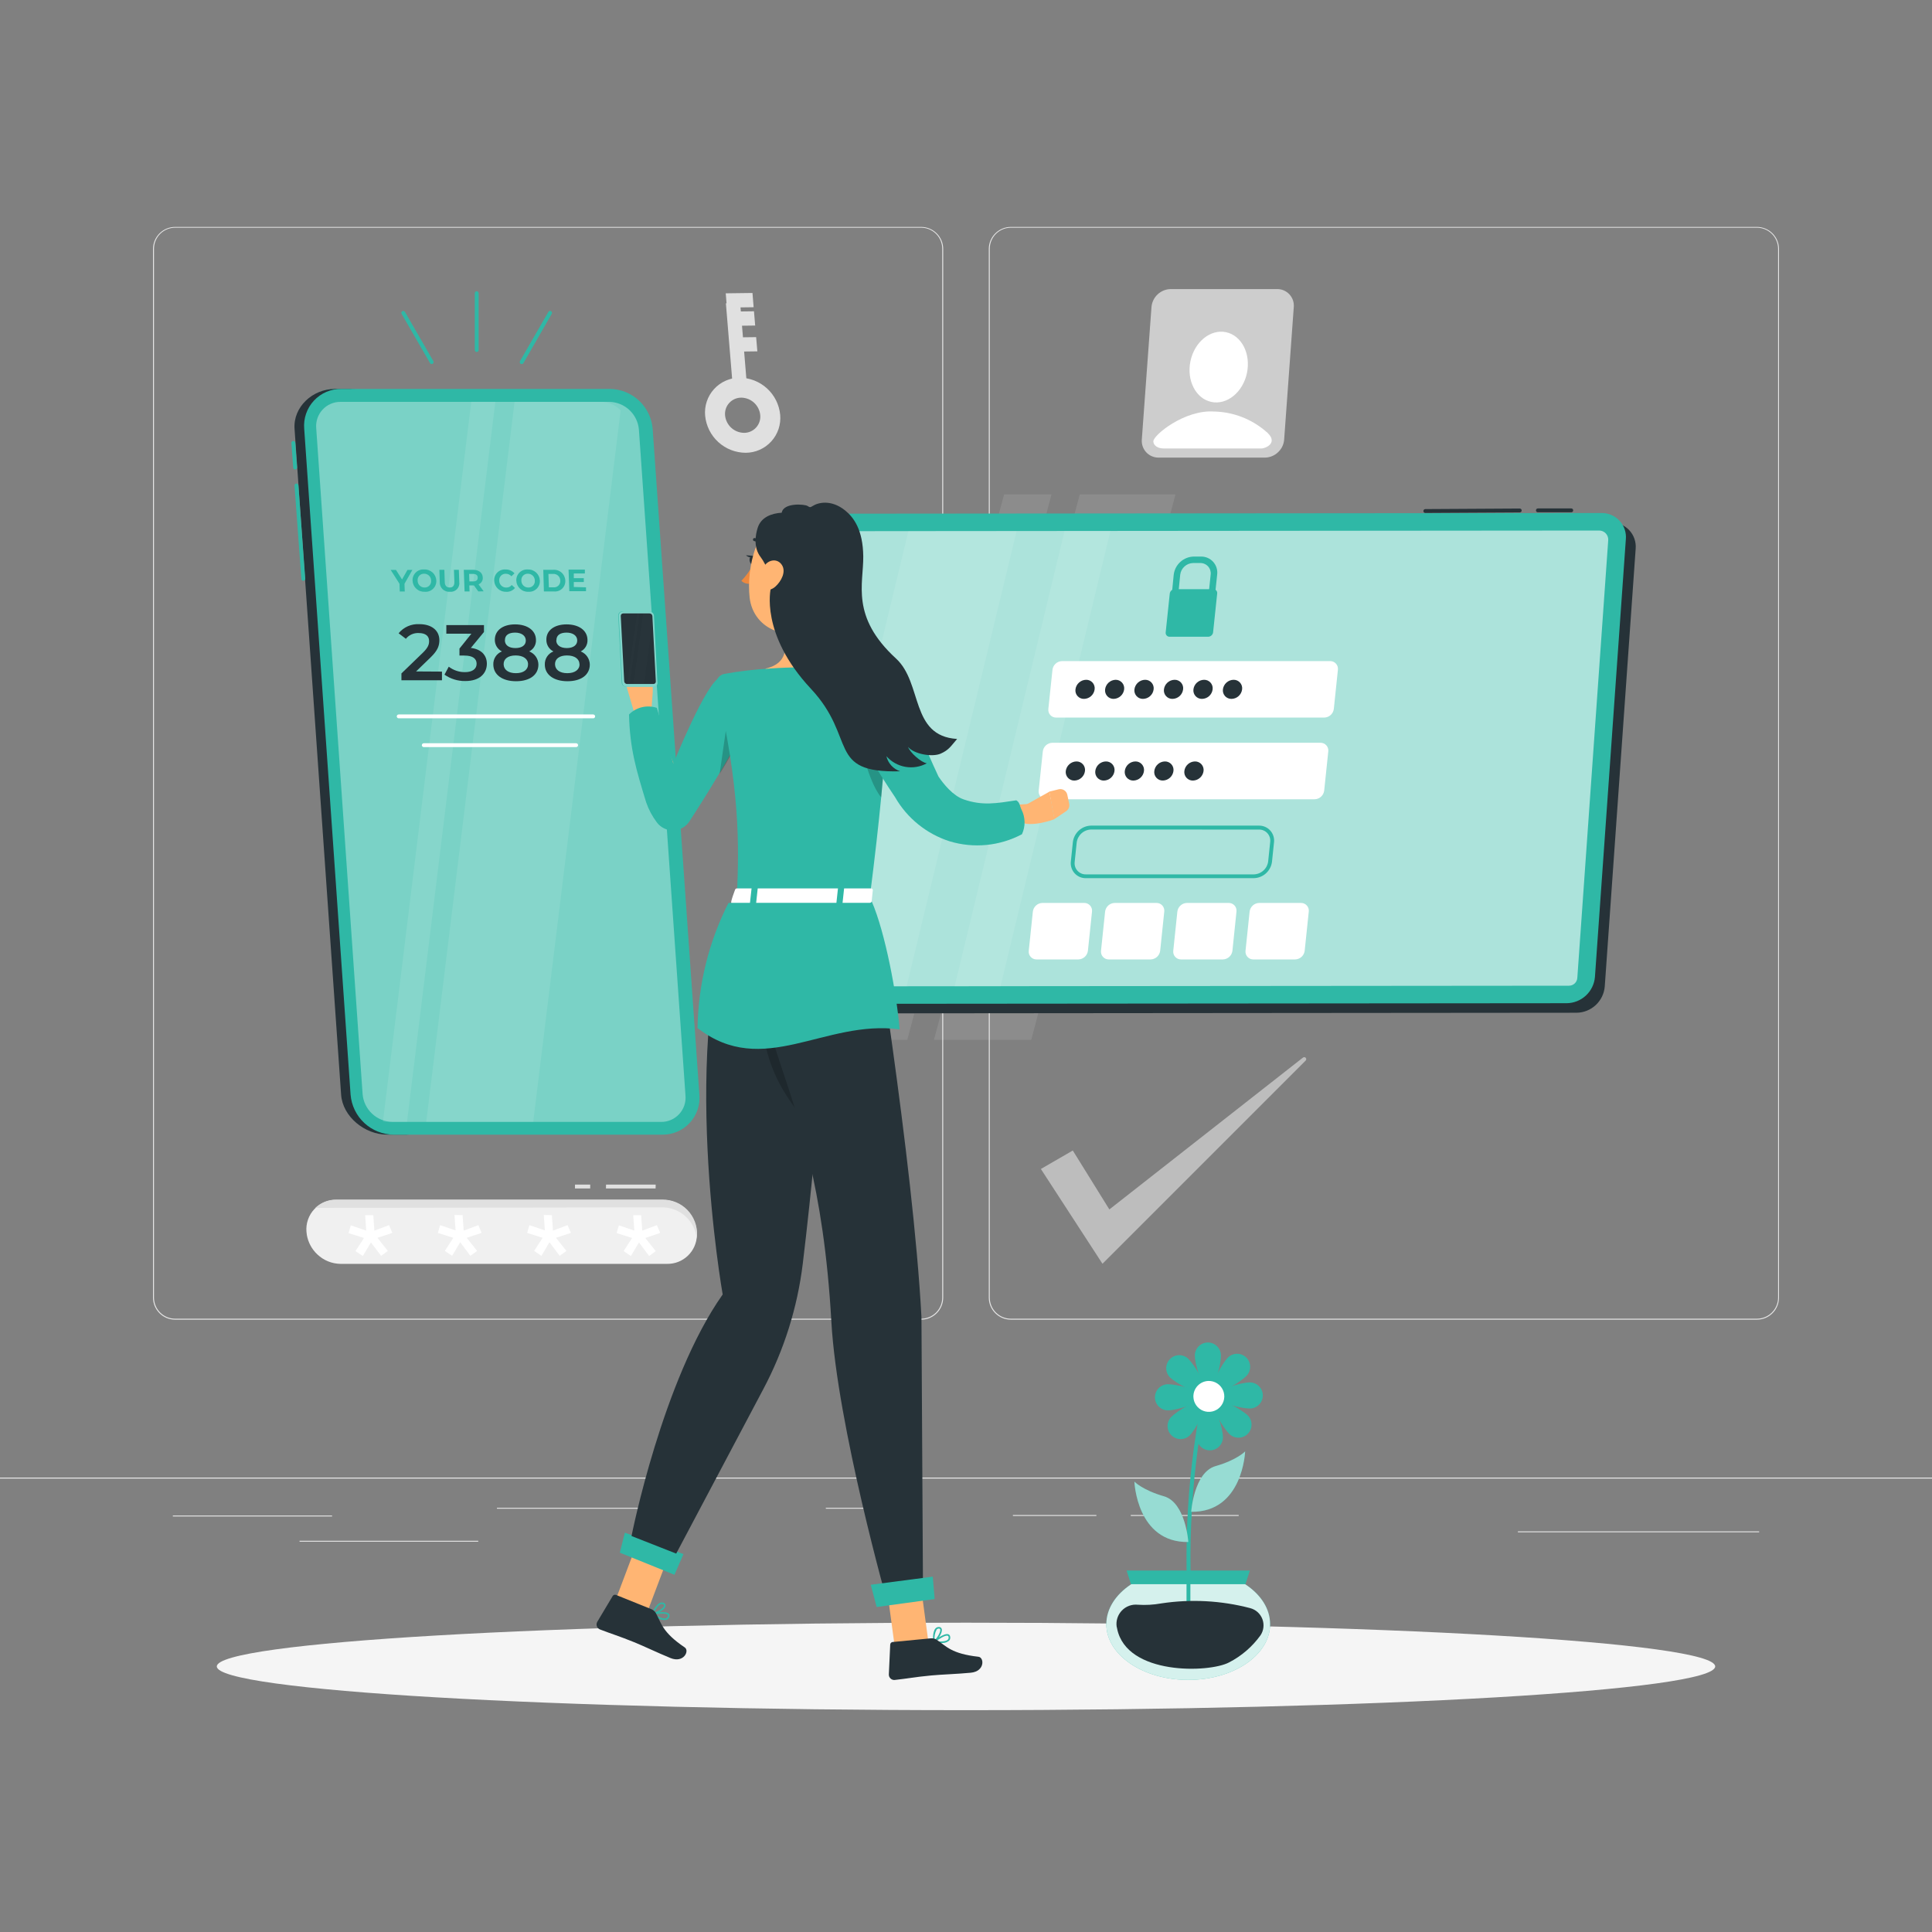 <svg width="208" height="208" viewBox="0 0 208 208" fill="none" xmlns="http://www.w3.org/2000/svg">
<rect x="0" y="0" width="208" height="208" fill="#808080" stroke="none"/>
<path d="M104 184.117C148.546 184.117 184.658 182.009 184.658 179.408C184.658 176.808 148.546 174.699 104 174.699C59.454 174.699 23.342 176.808 23.342 179.408C23.342 182.009 59.454 184.117 104 184.117Z" fill="#F5F5F5"/>
<path d="M99.174 142.076H18.849C18.219 142.075 17.616 141.825 17.171 141.379C16.725 140.934 16.475 140.331 16.474 139.701V26.786C16.48 26.16 16.733 25.562 17.178 25.121C17.622 24.68 18.223 24.433 18.849 24.432H99.174C99.804 24.433 100.407 24.683 100.851 25.129C101.296 25.574 101.546 26.178 101.546 26.807V139.701C101.546 140.33 101.296 140.934 100.851 141.379C100.407 141.825 99.804 142.075 99.174 142.076ZM18.849 24.515C18.247 24.516 17.67 24.756 17.244 25.181C16.818 25.607 16.579 26.184 16.578 26.786V139.701C16.579 140.303 16.818 140.88 17.244 141.306C17.67 141.732 18.247 141.971 18.849 141.972H99.174C99.776 141.971 100.353 141.732 100.778 141.306C101.203 140.88 101.442 140.303 101.442 139.701V26.786C101.442 26.184 101.203 25.607 100.778 25.182C100.353 24.756 99.776 24.516 99.174 24.515H18.849Z" fill="#E6E6E6"/>
<path d="M189.155 142.076H108.826C108.196 142.075 107.593 141.825 107.149 141.379C106.704 140.934 106.454 140.33 106.454 139.701V26.786C106.46 26.16 106.712 25.562 107.156 25.122C107.6 24.681 108.2 24.433 108.826 24.432H189.155C189.781 24.433 190.381 24.681 190.825 25.122C191.269 25.562 191.521 26.16 191.526 26.786V139.701C191.526 140.33 191.277 140.934 190.832 141.379C190.387 141.825 189.784 142.075 189.155 142.076ZM108.826 24.515C108.224 24.516 107.647 24.756 107.222 25.182C106.797 25.607 106.558 26.184 106.558 26.786V139.701C106.558 140.303 106.797 140.88 107.222 141.306C107.647 141.732 108.224 141.971 108.826 141.972H189.155C189.758 141.971 190.335 141.732 190.761 141.306C191.188 140.881 191.428 140.304 191.431 139.701V26.786C191.428 26.184 191.188 25.607 190.761 25.181C190.335 24.756 189.758 24.516 189.155 24.515H108.826Z" fill="#E6E6E6"/>
<path d="M35.751 163.159H18.608V163.263H35.751V163.159Z" fill="#E0E0E0"/>
<path d="M70.695 162.327H53.502V162.431H70.695V162.327Z" fill="#E0E0E0"/>
<path d="M93.067 162.327H88.907V162.431H93.067V162.327Z" fill="#E0E0E0"/>
<path d="M51.488 165.88H32.248V165.984H51.488V165.88Z" fill="#E0E0E0"/>
<path d="M118.036 163.105H109.05V163.209H118.036V163.105Z" fill="#E0E0E0"/>
<path d="M133.357 163.105H121.738V163.209H133.357V163.105Z" fill="#E0E0E0"/>
<path d="M189.392 164.865H163.417V164.969H189.392V164.865Z" fill="#E0E0E0"/>
<path d="M208 159.078H0V159.182H208V159.078Z" fill="#EBEBEB"/>
<path opacity="0.8" d="M139.289 33.063L138.253 47.324C138.218 47.807 138.013 48.263 137.675 48.609C137.482 48.815 137.25 48.979 136.992 49.092C136.734 49.205 136.455 49.265 136.173 49.267H124.738C124.488 49.269 124.24 49.22 124.011 49.121C123.781 49.023 123.575 48.877 123.404 48.695C123.234 48.512 123.104 48.295 123.022 48.059C122.94 47.824 122.908 47.573 122.928 47.324L123.968 33.063C124.01 32.539 124.247 32.049 124.632 31.689C125.017 31.33 125.522 31.127 126.048 31.121H137.484C137.734 31.117 137.982 31.166 138.212 31.264C138.442 31.362 138.649 31.507 138.819 31.69C138.989 31.873 139.119 32.09 139.2 32.327C139.281 32.563 139.311 32.815 139.289 33.063Z" fill="#E0E0E0"/>
<path d="M134.248 40.155C134.682 38.082 133.672 36.116 131.992 35.764C130.312 35.413 128.598 36.809 128.165 38.882C127.731 40.955 128.741 42.921 130.421 43.273C132.1 43.624 133.814 42.228 134.248 40.155Z" fill="white"/>
<path d="M135.774 48.285H125.307C124.642 48.285 124.184 47.965 124.168 47.52C124.143 46.871 127.537 44.063 130.757 44.308H130.832C132.81 44.378 134.707 45.111 136.219 46.388C137.775 47.611 136.306 48.285 135.774 48.285Z" fill="white"/>
<path d="M80.288 48.747C79.194 48.743 78.141 48.332 77.333 47.595C76.525 46.858 76.02 45.846 75.916 44.758C75.867 44.24 75.927 43.719 76.091 43.226C76.255 42.733 76.52 42.28 76.868 41.895C77.217 41.51 77.642 41.202 78.116 40.99C78.59 40.778 79.103 40.667 79.622 40.664C80.716 40.668 81.769 41.079 82.577 41.816C83.385 42.553 83.89 43.565 83.995 44.654C84.043 45.171 83.983 45.692 83.82 46.185C83.656 46.678 83.391 47.131 83.042 47.516C82.694 47.901 82.269 48.209 81.795 48.421C81.32 48.633 80.807 48.744 80.288 48.747ZM79.801 42.811C79.558 42.811 79.316 42.862 79.093 42.96C78.871 43.059 78.671 43.204 78.507 43.384C78.343 43.565 78.219 43.778 78.142 44.009C78.066 44.241 78.039 44.486 78.062 44.728C78.114 45.238 78.351 45.711 78.73 46.057C79.108 46.402 79.601 46.596 80.113 46.6C80.357 46.6 80.597 46.548 80.82 46.449C81.042 46.35 81.242 46.206 81.405 46.025C81.568 45.845 81.692 45.632 81.768 45.401C81.845 45.169 81.872 44.925 81.848 44.683C81.797 44.175 81.561 43.704 81.185 43.358C80.809 43.013 80.32 42.818 79.81 42.811H79.801Z" fill="#E0E0E0"/>
<path d="M80.496 42.499L78.965 42.519L78.15 32.652L79.685 32.635L80.496 42.499Z" fill="#E0E0E0"/>
<path d="M81.137 33.076L78.258 33.114L78.133 31.578L81.012 31.541L81.137 33.076Z" fill="#E0E0E0"/>
<path d="M81.303 35.048L78.595 35.081L78.47 33.546L81.174 33.513L81.303 35.048Z" fill="#E0E0E0"/>
<path d="M81.536 37.827L79.173 37.856L79.044 36.325L81.407 36.296L81.536 37.827Z" fill="#E0E0E0"/>
<path d="M32.993 132.608C33.002 132.732 33.017 132.856 33.039 132.978C33.182 133.776 33.581 134.506 34.174 135.058C34.849 135.698 35.741 136.06 36.67 136.069H71.818C72.651 136.083 73.456 135.767 74.057 135.19C74.658 134.614 75.008 133.823 75.03 132.991C75.039 132.497 74.951 132.007 74.77 131.548C74.589 131.089 74.319 130.67 73.976 130.315C73.633 129.961 73.223 129.678 72.769 129.482C72.316 129.287 71.829 129.183 71.336 129.176H36.192C35.75 129.17 35.312 129.257 34.906 129.431C34.5 129.605 34.134 129.861 33.833 130.184C33.532 130.507 33.302 130.89 33.157 131.307C33.012 131.725 32.956 132.168 32.993 132.608Z" fill="#F0F0F0"/>
<path d="M75.042 132.979C75.04 133.09 75.028 133.202 75.009 133.312C74.907 132.404 74.478 131.564 73.8 130.951C73.123 130.338 72.245 129.994 71.332 129.984L33.954 130.042C34.558 129.463 35.364 129.144 36.2 129.152H71.348C71.844 129.148 72.337 129.245 72.794 129.437C73.252 129.629 73.666 129.911 74.012 130.268C74.357 130.625 74.626 131.048 74.804 131.512C74.981 131.975 75.062 132.47 75.042 132.966V132.979Z" fill="#E0E0E0"/>
<path d="M69.027 130.824L69.143 132.488L70.72 131.901L71.078 132.733L69.472 133.282L70.595 134.693L69.888 135.225L68.794 133.761L67.92 135.225L67.142 134.693L68.053 133.282L66.389 132.754L66.626 131.922L68.29 132.488L68.174 130.824H69.027Z" fill="white"/>
<path d="M59.413 130.824L59.534 132.488L61.106 131.901L61.464 132.733L59.854 133.261L60.981 134.672L60.253 135.204L59.159 133.74L58.286 135.204L57.508 134.672L58.419 133.261L56.755 132.733L56.996 131.901L58.66 132.467L58.544 130.803L59.413 130.824Z" fill="white"/>
<path d="M49.803 130.824L49.92 132.488L51.497 131.901L51.854 132.733L50.245 133.261L51.368 134.672L50.64 135.204L49.546 133.74L48.672 135.204L47.894 134.672L48.805 133.261L47.141 132.733L47.382 131.901L49.046 132.467L48.93 130.803L49.803 130.824Z" fill="white"/>
<path d="M40.19 130.824L40.306 132.488L41.883 131.901L42.241 132.733L40.631 133.261L41.754 134.672L41.03 135.204L39.936 133.761L39.058 135.225L38.272 134.693L39.187 133.282L37.523 132.754L37.764 131.922L39.428 132.488L39.312 130.824H40.19Z" fill="white"/>
<path d="M63.54 127.949H61.901L61.905 127.533H63.544L63.54 127.949Z" fill="#E0E0E0"/>
<path d="M70.583 127.949H65.237L65.246 127.533H70.591L70.583 127.949Z" fill="#E0E0E0"/>
<g opacity="0.8">
<path opacity="0.8" d="M112.062 125.852L118.693 136.057L140.558 114.192C140.58 114.173 140.597 114.15 140.609 114.125C140.622 114.099 140.629 114.071 140.631 114.043C140.633 114.014 140.629 113.986 140.62 113.959C140.61 113.932 140.596 113.907 140.577 113.886C140.558 113.865 140.535 113.847 140.51 113.835C140.484 113.822 140.456 113.815 140.428 113.813C140.4 113.812 140.371 113.816 140.344 113.825C140.317 113.834 140.293 113.849 140.271 113.867L119.434 130.208L115.498 123.864L112.062 125.852Z" fill="#E0E0E0"/>
</g>
<path opacity="0.1" d="M108.102 53.227L92.402 111.95H97.681L113.206 53.227H108.102Z" fill="white"/>
<path opacity="0.1" d="M116.251 53.227L100.551 111.95H111.026L126.551 53.227H116.251Z" fill="white"/>
<path d="M172.769 106.209L176.097 59.076C176.128 58.714 176.082 58.349 175.963 58.006C175.845 57.662 175.655 57.348 175.407 57.082C175.158 56.817 174.857 56.606 174.522 56.465C174.188 56.323 173.827 56.253 173.464 56.26L91.204 56.33C90.439 56.341 89.705 56.635 89.144 57.157C88.584 57.678 88.237 58.389 88.171 59.151L84.864 106.288C84.834 106.65 84.88 107.015 84.999 107.358C85.118 107.702 85.309 108.016 85.557 108.282C85.806 108.547 86.107 108.758 86.442 108.899C86.777 109.041 87.138 109.111 87.501 109.104L169.728 109.033C170.495 109.026 171.233 108.732 171.795 108.21C172.357 107.687 172.705 106.974 172.769 106.209Z" fill="#263238"/>
<path d="M171.712 105.181L175.04 58.048C175.072 57.686 175.027 57.321 174.908 56.977C174.79 56.634 174.6 56.319 174.351 56.053C174.103 55.788 173.802 55.577 173.467 55.436C173.132 55.294 172.771 55.225 172.407 55.232L90.147 55.303C89.382 55.312 88.648 55.607 88.088 56.128C87.528 56.65 87.183 57.361 87.119 58.123L83.791 105.26C83.76 105.622 83.805 105.987 83.924 106.33C84.043 106.674 84.233 106.988 84.481 107.254C84.729 107.519 85.03 107.73 85.365 107.871C85.7 108.013 86.061 108.083 86.424 108.076L168.68 108.006C169.446 107.996 170.181 107.701 170.741 107.179C171.302 106.657 171.648 105.945 171.712 105.181Z" fill="#2FB8A6"/>
<path opacity="0.6" d="M169.532 105.88C169.363 106.036 169.142 106.122 168.913 106.122L86.653 106.192C86.521 106.191 86.39 106.163 86.27 106.109C86.149 106.056 86.04 105.979 85.95 105.883C85.86 105.786 85.79 105.672 85.745 105.548C85.7 105.424 85.68 105.292 85.688 105.161L89.016 58.028C89.028 57.799 89.13 57.584 89.299 57.429C89.466 57.272 89.688 57.185 89.918 57.187L172.178 57.117C172.31 57.118 172.441 57.146 172.561 57.2C172.682 57.253 172.791 57.33 172.881 57.426C172.971 57.523 173.041 57.636 173.086 57.761C173.131 57.885 173.151 58.017 173.143 58.148L169.815 105.281C169.8 105.509 169.699 105.724 169.532 105.88Z" fill="white"/>
<path d="M142.172 79.967H113.298C113.043 79.972 112.799 80.068 112.61 80.238C112.421 80.409 112.3 80.642 112.27 80.895L111.825 85.117C111.811 85.235 111.822 85.354 111.857 85.466C111.892 85.579 111.952 85.683 112.03 85.771C112.109 85.859 112.206 85.93 112.314 85.978C112.422 86.026 112.539 86.05 112.657 86.049H141.531C141.787 86.044 142.032 85.947 142.221 85.776C142.411 85.605 142.532 85.371 142.563 85.117L143.004 80.895C143.018 80.778 143.006 80.659 142.97 80.547C142.935 80.435 142.876 80.332 142.797 80.244C142.718 80.156 142.622 80.086 142.514 80.038C142.406 79.991 142.29 79.966 142.172 79.967Z" fill="white"/>
<path d="M116.734 97.211H112.228C111.973 97.216 111.728 97.313 111.539 97.484C111.349 97.656 111.228 97.889 111.197 98.143L110.756 102.365C110.742 102.482 110.754 102.601 110.789 102.713C110.825 102.825 110.884 102.929 110.963 103.016C111.042 103.104 111.138 103.174 111.246 103.222C111.353 103.269 111.47 103.294 111.588 103.293H116.093C116.348 103.288 116.592 103.191 116.782 103.021C116.971 102.851 117.093 102.618 117.125 102.365L117.566 98.143C117.58 98.025 117.569 97.906 117.533 97.794C117.498 97.681 117.439 97.577 117.36 97.489C117.282 97.401 117.185 97.33 117.077 97.282C116.969 97.234 116.852 97.21 116.734 97.211Z" fill="white"/>
<path d="M124.513 97.211H120.008C119.752 97.216 119.507 97.313 119.318 97.484C119.128 97.656 119.007 97.889 118.976 98.143L118.535 102.365C118.522 102.482 118.533 102.601 118.569 102.713C118.604 102.825 118.663 102.929 118.742 103.016C118.821 103.104 118.917 103.174 119.025 103.222C119.133 103.269 119.249 103.294 119.367 103.293H123.872C124.127 103.288 124.371 103.191 124.561 103.021C124.75 102.851 124.872 102.618 124.904 102.365L125.345 98.143C125.359 98.025 125.348 97.906 125.313 97.794C125.277 97.681 125.218 97.577 125.14 97.489C125.061 97.401 124.964 97.33 124.856 97.282C124.748 97.234 124.631 97.21 124.513 97.211Z" fill="white"/>
<path d="M132.288 97.211H127.787C127.531 97.216 127.287 97.313 127.097 97.484C126.907 97.656 126.786 97.889 126.755 98.143L126.314 102.365C126.301 102.482 126.312 102.601 126.348 102.713C126.383 102.825 126.443 102.929 126.521 103.016C126.6 103.104 126.696 103.174 126.804 103.222C126.912 103.269 127.028 103.294 127.146 103.293H131.651C131.906 103.288 132.15 103.191 132.34 103.021C132.529 102.851 132.651 102.618 132.683 102.365L133.12 98.143C133.134 98.025 133.123 97.906 133.088 97.794C133.052 97.681 132.993 97.577 132.915 97.489C132.836 97.401 132.739 97.33 132.631 97.282C132.523 97.234 132.406 97.21 132.288 97.211Z" fill="white"/>
<path d="M140.071 97.211H135.566C135.311 97.216 135.066 97.313 134.876 97.484C134.687 97.656 134.565 97.889 134.534 98.143L134.093 102.365C134.08 102.482 134.091 102.601 134.127 102.713C134.163 102.825 134.222 102.929 134.301 103.016C134.379 103.104 134.476 103.174 134.583 103.222C134.691 103.269 134.808 103.294 134.925 103.293H139.431C139.685 103.288 139.93 103.191 140.119 103.021C140.309 102.851 140.43 102.618 140.462 102.365L140.903 98.143C140.918 98.025 140.907 97.906 140.871 97.794C140.836 97.681 140.777 97.577 140.698 97.489C140.619 97.401 140.523 97.33 140.415 97.282C140.307 97.234 140.19 97.21 140.071 97.211Z" fill="white"/>
<path d="M134.979 94.544H116.921C116.69 94.55 116.46 94.505 116.247 94.414C116.035 94.322 115.845 94.186 115.69 94.014C115.535 93.842 115.419 93.639 115.35 93.418C115.281 93.197 115.261 92.964 115.29 92.735L115.506 90.655C115.566 90.173 115.798 89.729 116.159 89.404C116.519 89.08 116.985 88.896 117.47 88.887H135.529C135.76 88.882 135.99 88.927 136.202 89.019C136.415 89.111 136.605 89.248 136.76 89.42C136.914 89.592 137.03 89.796 137.099 90.016C137.168 90.237 137.189 90.471 137.159 90.7L136.943 92.78C136.882 93.261 136.65 93.704 136.29 94.028C135.929 94.352 135.464 94.535 134.979 94.544ZM117.47 89.307C117.087 89.316 116.72 89.462 116.435 89.718C116.15 89.974 115.967 90.324 115.918 90.704L115.702 92.784C115.679 92.956 115.694 93.131 115.745 93.296C115.796 93.462 115.883 93.614 115.999 93.743C116.115 93.871 116.257 93.973 116.416 94.041C116.576 94.109 116.748 94.142 116.921 94.136H134.979C135.362 94.129 135.729 93.984 136.014 93.728C136.299 93.472 136.482 93.123 136.531 92.743L136.747 90.663C136.77 90.491 136.756 90.317 136.705 90.151C136.653 89.986 136.567 89.834 136.451 89.705C136.335 89.576 136.192 89.474 136.033 89.406C135.874 89.338 135.702 89.306 135.529 89.311L117.47 89.307Z" fill="#2FB8A6"/>
<path d="M143.212 71.173H114.338C114.083 71.18 113.839 71.277 113.65 71.448C113.462 71.619 113.341 71.852 113.31 72.105L112.865 76.328C112.851 76.445 112.863 76.563 112.899 76.675C112.934 76.788 112.993 76.891 113.072 76.979C113.151 77.067 113.247 77.136 113.355 77.184C113.462 77.232 113.579 77.256 113.697 77.255H142.567C142.822 77.25 143.066 77.154 143.256 76.984C143.445 76.813 143.567 76.58 143.599 76.328L144.04 72.105C144.054 71.988 144.043 71.87 144.008 71.757C143.973 71.645 143.914 71.541 143.836 71.453C143.758 71.365 143.662 71.294 143.554 71.246C143.446 71.198 143.33 71.173 143.212 71.173Z" fill="white"/>
<path d="M116.809 83.008C116.826 82.878 116.815 82.745 116.776 82.62C116.738 82.494 116.672 82.378 116.584 82.28C116.497 82.182 116.389 82.104 116.268 82.052C116.147 81.999 116.017 81.974 115.885 81.977C115.603 81.984 115.332 82.091 115.122 82.281C114.912 82.47 114.777 82.728 114.741 83.008C114.725 83.139 114.737 83.271 114.777 83.396C114.816 83.522 114.882 83.637 114.97 83.734C115.058 83.832 115.166 83.909 115.287 83.961C115.407 84.013 115.537 84.039 115.669 84.036C115.95 84.03 116.221 83.923 116.43 83.734C116.639 83.546 116.774 83.288 116.809 83.008Z" fill="#263238"/>
<path d="M119.987 83.008C120.004 82.878 119.992 82.745 119.953 82.619C119.914 82.494 119.848 82.378 119.76 82.28C119.672 82.182 119.563 82.104 119.443 82.052C119.322 81.999 119.191 81.974 119.059 81.977C118.777 81.983 118.506 82.09 118.297 82.28C118.087 82.469 117.953 82.728 117.919 83.008C117.903 83.139 117.914 83.271 117.953 83.396C117.992 83.521 118.058 83.637 118.145 83.734C118.233 83.832 118.341 83.909 118.461 83.961C118.582 84.013 118.712 84.039 118.843 84.036C119.125 84.03 119.396 83.923 119.606 83.735C119.816 83.546 119.951 83.288 119.987 83.008Z" fill="#263238"/>
<path d="M123.161 83.008C123.178 82.878 123.166 82.745 123.127 82.619C123.088 82.494 123.022 82.378 122.934 82.28C122.846 82.182 122.737 82.104 122.617 82.052C122.496 81.999 122.365 81.974 122.233 81.977C121.951 81.983 121.68 82.09 121.471 82.28C121.261 82.469 121.127 82.728 121.093 83.008C121.077 83.139 121.089 83.271 121.129 83.396C121.168 83.522 121.234 83.637 121.322 83.734C121.41 83.832 121.518 83.909 121.639 83.961C121.759 84.013 121.89 84.039 122.021 84.036C122.303 84.03 122.573 83.923 122.782 83.734C122.992 83.546 123.126 83.288 123.161 83.008Z" fill="#263238"/>
<path d="M126.335 83.008C126.352 82.878 126.341 82.745 126.303 82.62C126.264 82.494 126.199 82.378 126.111 82.28C126.023 82.182 125.915 82.104 125.794 82.052C125.674 81.999 125.543 81.974 125.411 81.977C125.129 81.983 124.858 82.09 124.649 82.28C124.44 82.469 124.306 82.728 124.272 83.008C124.254 83.14 124.266 83.274 124.306 83.401C124.347 83.527 124.414 83.644 124.504 83.741C124.594 83.839 124.705 83.915 124.828 83.966C124.951 84.016 125.083 84.038 125.216 84.032C125.493 84.021 125.758 83.913 125.963 83.725C126.168 83.538 126.3 83.284 126.335 83.008Z" fill="#263238"/>
<path d="M129.576 83.008C129.592 82.878 129.581 82.745 129.541 82.619C129.502 82.494 129.436 82.378 129.348 82.28C129.26 82.182 129.152 82.104 129.031 82.052C128.91 81.999 128.78 81.974 128.648 81.977C128.365 81.983 128.095 82.09 127.885 82.28C127.676 82.469 127.542 82.728 127.508 83.008C127.491 83.139 127.503 83.271 127.542 83.396C127.581 83.521 127.646 83.637 127.734 83.734C127.822 83.832 127.929 83.909 128.05 83.961C128.17 84.013 128.3 84.039 128.432 84.036C128.714 84.03 128.984 83.923 129.194 83.735C129.404 83.546 129.54 83.288 129.576 83.008Z" fill="#263238"/>
<path d="M117.849 74.214C117.866 74.084 117.855 73.952 117.816 73.826C117.778 73.701 117.712 73.585 117.624 73.487C117.536 73.389 117.428 73.312 117.308 73.26C117.187 73.208 117.056 73.183 116.925 73.187C116.643 73.193 116.373 73.3 116.164 73.488C115.955 73.677 115.82 73.935 115.785 74.214C115.768 74.345 115.779 74.477 115.817 74.603C115.856 74.728 115.922 74.844 116.009 74.942C116.097 75.039 116.205 75.117 116.326 75.169C116.447 75.221 116.577 75.246 116.709 75.242C116.991 75.237 117.261 75.13 117.471 74.941C117.68 74.752 117.815 74.494 117.849 74.214Z" fill="#263238"/>
<path d="M121.027 74.214C121.043 74.084 121.031 73.952 120.991 73.826C120.952 73.701 120.886 73.586 120.798 73.488C120.71 73.391 120.602 73.314 120.481 73.261C120.361 73.209 120.231 73.184 120.099 73.187C119.82 73.197 119.554 73.305 119.348 73.494C119.142 73.682 119.01 73.937 118.976 74.214C118.959 74.344 118.971 74.477 119.01 74.602C119.049 74.727 119.114 74.842 119.202 74.94C119.29 75.037 119.397 75.115 119.518 75.167C119.638 75.219 119.768 75.245 119.9 75.242C120.179 75.233 120.446 75.125 120.653 74.936C120.86 74.748 120.992 74.492 121.027 74.214Z" fill="#263238"/>
<path d="M124.201 74.214C124.218 74.084 124.206 73.952 124.167 73.827C124.128 73.701 124.063 73.586 123.975 73.489C123.887 73.391 123.78 73.314 123.659 73.261C123.539 73.209 123.409 73.184 123.277 73.187C122.995 73.192 122.725 73.299 122.515 73.488C122.305 73.677 122.169 73.934 122.133 74.214C122.117 74.345 122.128 74.477 122.167 74.603C122.207 74.728 122.273 74.844 122.361 74.942C122.449 75.039 122.557 75.117 122.678 75.168C122.799 75.22 122.93 75.245 123.061 75.242C123.343 75.237 123.614 75.13 123.823 74.941C124.033 74.752 124.167 74.494 124.201 74.214Z" fill="#263238"/>
<path d="M127.375 74.214C127.392 74.084 127.381 73.952 127.343 73.826C127.304 73.701 127.238 73.585 127.151 73.487C127.063 73.389 126.955 73.312 126.834 73.26C126.713 73.208 126.583 73.183 126.451 73.187C126.17 73.193 125.899 73.3 125.69 73.488C125.481 73.677 125.346 73.935 125.312 74.214C125.294 74.345 125.305 74.477 125.344 74.603C125.382 74.728 125.448 74.844 125.536 74.942C125.624 75.039 125.732 75.117 125.852 75.169C125.973 75.221 126.104 75.246 126.235 75.242C126.517 75.237 126.788 75.13 126.997 74.941C127.207 74.752 127.341 74.494 127.375 74.214Z" fill="#263238"/>
<path d="M130.553 74.214C130.569 74.084 130.557 73.952 130.518 73.826C130.478 73.701 130.412 73.586 130.324 73.488C130.236 73.391 130.128 73.314 130.008 73.261C129.887 73.209 129.757 73.184 129.626 73.187C129.344 73.193 129.074 73.3 128.864 73.488C128.655 73.677 128.521 73.935 128.486 74.214C128.469 74.345 128.481 74.477 128.52 74.603C128.559 74.728 128.625 74.844 128.713 74.942C128.801 75.039 128.909 75.117 129.03 75.168C129.151 75.22 129.282 75.245 129.413 75.242C129.695 75.237 129.966 75.13 130.176 74.941C130.385 74.752 130.519 74.494 130.553 74.214Z" fill="#263238"/>
<path d="M133.727 74.214C133.744 74.084 133.733 73.952 133.694 73.827C133.655 73.701 133.589 73.586 133.501 73.489C133.414 73.391 133.306 73.314 133.186 73.261C133.065 73.209 132.935 73.184 132.804 73.187C132.522 73.192 132.251 73.299 132.041 73.488C131.831 73.677 131.696 73.934 131.66 74.214C131.643 74.345 131.655 74.477 131.694 74.603C131.733 74.728 131.799 74.844 131.887 74.942C131.975 75.039 132.084 75.117 132.204 75.168C132.325 75.22 132.456 75.245 132.588 75.242C132.87 75.237 133.14 75.13 133.35 74.941C133.559 74.752 133.693 74.494 133.727 74.214Z" fill="#263238"/>
<path d="M131.04 61.863L130.815 63.997C130.8 64.09 130.753 64.175 130.682 64.238C130.612 64.3 130.523 64.337 130.429 64.343C130.384 64.344 130.34 64.336 130.299 64.319C130.258 64.302 130.222 64.276 130.192 64.243C130.162 64.21 130.14 64.171 130.127 64.128C130.114 64.086 130.11 64.041 130.117 63.997L130.341 61.863C130.361 61.705 130.346 61.545 130.299 61.393C130.251 61.241 130.171 61.101 130.065 60.983C129.958 60.864 129.827 60.77 129.681 60.707C129.535 60.643 129.377 60.612 129.218 60.615H128.448C128.106 60.623 127.779 60.754 127.525 60.983C127.27 61.212 127.107 61.524 127.063 61.863L126.868 63.843H126.169L126.364 61.863C126.43 61.334 126.685 60.846 127.081 60.489C127.478 60.132 127.99 59.93 128.523 59.92H129.289C129.537 59.914 129.784 59.962 130.012 60.06C130.241 60.158 130.445 60.304 130.611 60.489C130.778 60.674 130.902 60.892 130.976 61.129C131.05 61.366 131.072 61.617 131.04 61.863Z" fill="#2FB8A6"/>
<path d="M131.04 63.918L130.603 68.078C130.586 68.207 130.524 68.326 130.427 68.413C130.33 68.5 130.205 68.55 130.075 68.553H125.915C125.855 68.553 125.796 68.541 125.741 68.516C125.686 68.492 125.637 68.456 125.598 68.411C125.558 68.366 125.529 68.313 125.512 68.255C125.495 68.198 125.49 68.138 125.499 68.078L125.936 63.918C125.944 63.833 125.972 63.751 126.018 63.678C126.065 63.606 126.128 63.546 126.202 63.502C126.281 63.456 126.372 63.431 126.464 63.432H130.624C130.709 63.431 130.793 63.454 130.865 63.498C130.932 63.544 130.984 63.608 131.015 63.682C131.046 63.757 131.055 63.839 131.04 63.918Z" fill="#2FB8A6"/>
<path d="M153.45 55.224C153.395 55.224 153.342 55.202 153.303 55.163C153.264 55.124 153.242 55.071 153.242 55.016C153.242 54.961 153.264 54.908 153.303 54.869C153.342 54.83 153.395 54.808 153.45 54.808L163.617 54.749C163.672 54.749 163.725 54.771 163.764 54.81C163.803 54.849 163.825 54.902 163.825 54.958C163.825 55.013 163.803 55.066 163.764 55.105C163.725 55.144 163.672 55.166 163.617 55.166L153.454 55.224H153.45Z" fill="#263238"/>
<path d="M165.568 55.153C165.513 55.153 165.46 55.131 165.421 55.092C165.382 55.053 165.36 55.001 165.36 54.945C165.36 54.89 165.382 54.837 165.421 54.798C165.46 54.759 165.513 54.737 165.568 54.737H169.162C169.217 54.737 169.27 54.759 169.309 54.798C169.348 54.837 169.37 54.89 169.37 54.945C169.37 55.001 169.348 55.053 169.309 55.092C169.27 55.131 169.217 55.153 169.162 55.153H165.568Z" fill="#263238"/>
<g opacity="0.3">
<path opacity="0.3" d="M97.802 57.175H109.45L97.606 106.192H88.217C87.946 106.187 87.68 106.12 87.438 105.997C87.197 105.875 86.986 105.699 86.822 105.483C86.658 105.268 86.545 105.018 86.491 104.752C86.437 104.487 86.444 104.212 86.511 103.95L97.802 57.175Z" fill="white"/>
<path opacity="0.3" d="M114.608 57.175H119.546L107.715 106.192H102.777L114.608 57.175Z" fill="white"/>
</g>
<path d="M36.047 41.875H38.409C37.856 41.867 37.307 41.975 36.798 42.192C36.288 42.41 35.831 42.732 35.453 43.137C35.076 43.542 34.788 44.022 34.608 44.546C34.428 45.069 34.36 45.624 34.407 46.176L39.42 117.853C39.515 119.013 40.039 120.097 40.89 120.892C41.74 121.688 42.857 122.138 44.021 122.154H41.663C40.498 122.138 39.381 121.688 38.529 120.893C37.678 120.097 37.153 119.014 37.057 117.853L32.032 46.176C31.984 45.623 32.053 45.067 32.234 44.543C32.415 44.018 32.704 43.538 33.082 43.132C33.461 42.727 33.92 42.405 34.431 42.189C34.941 41.972 35.492 41.865 36.047 41.875Z" fill="#2FB8A6"/>
<path d="M36.046 41.874H38.409C37.856 41.867 37.307 41.975 36.797 42.192C36.288 42.41 35.831 42.731 35.453 43.137C35.076 43.542 34.788 44.022 34.608 44.545C34.428 45.069 34.36 45.624 34.407 46.176L39.42 117.853C39.515 119.013 40.039 120.097 40.89 120.892C41.74 121.687 42.857 122.137 44.021 122.154H41.662C39.287 122.154 36.891 120.228 36.724 117.853L31.712 46.176C31.545 43.8 33.671 41.874 36.046 41.874Z" fill="#263238"/>
<path d="M42.365 122.158H71.277C71.832 122.168 72.383 122.062 72.894 121.845C73.406 121.629 73.865 121.308 74.244 120.902C74.623 120.496 74.913 120.016 75.094 119.491C75.275 118.966 75.344 118.41 75.296 117.857L70.267 46.176C70.172 45.014 69.648 43.928 68.797 43.132C67.945 42.336 66.827 41.886 65.661 41.87H36.754C36.2 41.862 35.65 41.971 35.141 42.188C34.631 42.406 34.173 42.728 33.796 43.134C33.419 43.539 33.131 44.02 32.951 44.544C32.771 45.068 32.703 45.624 32.752 46.176L37.744 117.852C37.839 119.017 38.366 120.104 39.221 120.9C40.076 121.697 41.197 122.145 42.365 122.158Z" fill="#2FB8A6"/>
<g opacity="0.6">
<path opacity="0.6" d="M65.587 43.264C66.397 43.277 67.173 43.59 67.764 44.144C68.356 44.698 68.72 45.452 68.786 46.259L73.799 117.936C73.832 118.302 73.789 118.671 73.671 119.018C73.552 119.366 73.362 119.685 73.111 119.954C72.861 120.223 72.557 120.436 72.219 120.579C71.881 120.723 71.516 120.793 71.148 120.785H42.241C41.43 120.773 40.654 120.459 40.062 119.906C39.469 119.352 39.105 118.598 39.038 117.79L34.045 46.114C34.012 45.749 34.055 45.382 34.172 45.036C34.289 44.69 34.478 44.372 34.726 44.103C34.974 43.835 35.275 43.621 35.611 43.476C35.947 43.332 36.309 43.259 36.675 43.264H65.587Z" fill="white"/>
</g>
<g opacity="0.3">
<path opacity="0.3" d="M57.408 120.777H45.889L55.399 43.264H64.68C65.081 43.262 65.477 43.343 65.845 43.502C66.213 43.661 66.544 43.894 66.818 44.187L57.408 120.777Z" fill="white"/>
<path opacity="0.3" d="M43.822 120.777H41.226L50.736 43.255H53.331L43.822 120.777Z" fill="white"/>
</g>
<path d="M63.864 77.334H42.923C42.868 77.334 42.815 77.312 42.776 77.273C42.737 77.234 42.715 77.182 42.715 77.126C42.715 77.071 42.737 77.018 42.776 76.979C42.815 76.94 42.868 76.918 42.923 76.918H63.864C63.919 76.919 63.971 76.942 64.01 76.981C64.049 77.019 64.071 77.072 64.072 77.126C64.072 77.182 64.05 77.234 64.011 77.273C63.972 77.312 63.92 77.334 63.864 77.334Z" fill="white"/>
<path d="M62.026 80.434H45.623C45.568 80.434 45.515 80.412 45.476 80.373C45.437 80.334 45.415 80.281 45.415 80.226C45.415 80.17 45.437 80.118 45.476 80.079C45.515 80.04 45.568 80.018 45.623 80.018H62.026C62.081 80.018 62.134 80.04 62.173 80.079C62.212 80.118 62.234 80.17 62.234 80.226C62.234 80.281 62.212 80.334 62.173 80.373C62.134 80.412 62.081 80.434 62.026 80.434Z" fill="white"/>
<path d="M43.547 62.849L43.576 63.681H43.039L43.01 62.849L42.058 61.355H42.628L43.285 62.387L43.867 61.355H44.396L43.547 62.849Z" fill="#2FB8A6"/>
<path d="M44.416 62.508C44.409 62.344 44.437 62.181 44.498 62.029C44.559 61.877 44.651 61.74 44.77 61.627C44.888 61.513 45.029 61.426 45.183 61.372C45.337 61.317 45.501 61.296 45.664 61.31C45.829 61.301 45.994 61.326 46.15 61.382C46.305 61.438 46.448 61.524 46.57 61.635C46.692 61.746 46.79 61.881 46.86 62.031C46.929 62.181 46.968 62.343 46.975 62.508C46.982 62.672 46.955 62.835 46.894 62.988C46.834 63.14 46.741 63.278 46.623 63.392C46.505 63.505 46.364 63.593 46.209 63.648C46.055 63.703 45.89 63.724 45.727 63.71C45.562 63.718 45.396 63.694 45.24 63.638C45.085 63.582 44.942 63.495 44.82 63.383C44.698 63.271 44.599 63.136 44.53 62.986C44.461 62.836 44.422 62.673 44.416 62.508ZM46.413 62.508C46.414 62.409 46.395 62.312 46.357 62.221C46.319 62.13 46.263 62.047 46.193 61.978C46.123 61.909 46.04 61.855 45.948 61.819C45.856 61.783 45.759 61.765 45.66 61.767C45.564 61.763 45.468 61.78 45.378 61.816C45.289 61.853 45.208 61.908 45.142 61.978C45.075 62.048 45.025 62.132 44.994 62.223C44.963 62.315 44.952 62.412 44.961 62.508C44.96 62.607 44.979 62.705 45.017 62.796C45.054 62.888 45.11 62.97 45.18 63.04C45.25 63.109 45.334 63.164 45.425 63.2C45.517 63.237 45.615 63.255 45.714 63.252C45.811 63.255 45.907 63.237 45.996 63.2C46.085 63.163 46.165 63.108 46.231 63.037C46.297 62.967 46.348 62.883 46.379 62.792C46.41 62.701 46.422 62.604 46.413 62.508Z" fill="#2FB8A6"/>
<path d="M47.345 62.649L47.303 61.347H47.84L47.882 62.628C47.882 63.069 48.098 63.252 48.422 63.252C48.747 63.252 48.93 63.069 48.917 62.628L48.872 61.347H49.4L49.446 62.649C49.468 62.789 49.457 62.932 49.415 63.068C49.372 63.203 49.3 63.326 49.202 63.429C49.104 63.531 48.984 63.61 48.851 63.659C48.718 63.708 48.576 63.725 48.435 63.71C48.291 63.723 48.146 63.705 48.01 63.656C47.874 63.608 47.75 63.531 47.646 63.43C47.543 63.329 47.462 63.207 47.41 63.072C47.358 62.938 47.336 62.793 47.345 62.649Z" fill="#2FB8A6"/>
<path d="M51.493 63.673L51.023 63.024H50.528L50.553 63.673H50.016L49.933 61.347H50.939C51.559 61.347 51.959 61.672 51.975 62.179C51.989 62.334 51.952 62.489 51.87 62.621C51.788 62.752 51.666 62.855 51.522 62.911L52.071 63.66L51.493 63.673ZM50.923 61.788H50.507L50.536 62.595H50.952C51.281 62.595 51.438 62.445 51.43 62.179C51.422 61.913 51.251 61.788 50.923 61.788Z" fill="#2FB8A6"/>
<path d="M53.206 62.508C53.198 62.347 53.224 62.186 53.282 62.035C53.34 61.885 53.429 61.749 53.544 61.635C53.659 61.522 53.797 61.435 53.948 61.379C54.099 61.322 54.26 61.299 54.421 61.31C54.603 61.304 54.785 61.338 54.952 61.41C55.119 61.482 55.269 61.59 55.39 61.726L55.058 62.042C54.984 61.956 54.893 61.888 54.79 61.841C54.687 61.794 54.576 61.771 54.463 61.772C54.365 61.766 54.268 61.782 54.177 61.818C54.086 61.854 54.004 61.908 53.936 61.979C53.868 62.049 53.816 62.133 53.784 62.225C53.751 62.317 53.739 62.415 53.747 62.512C53.747 62.612 53.766 62.711 53.805 62.803C53.844 62.896 53.901 62.979 53.973 63.049C54.045 63.118 54.13 63.173 54.224 63.208C54.317 63.244 54.417 63.261 54.517 63.257C54.627 63.259 54.737 63.235 54.837 63.188C54.936 63.14 55.023 63.069 55.091 62.982L55.444 63.298C55.331 63.436 55.187 63.546 55.024 63.618C54.861 63.691 54.683 63.723 54.504 63.714C54.34 63.721 54.175 63.695 54.021 63.638C53.867 63.581 53.725 63.493 53.604 63.381C53.483 63.269 53.386 63.134 53.318 62.984C53.25 62.834 53.212 62.672 53.206 62.508Z" fill="#2FB8A6"/>
<path d="M55.586 62.508C55.579 62.347 55.606 62.185 55.666 62.035C55.726 61.885 55.816 61.748 55.932 61.635C56.048 61.522 56.186 61.435 56.338 61.379C56.49 61.323 56.652 61.3 56.813 61.31C56.978 61.302 57.143 61.326 57.298 61.382C57.454 61.438 57.597 61.524 57.719 61.635C57.84 61.747 57.939 61.881 58.009 62.031C58.078 62.181 58.117 62.343 58.124 62.508C58.131 62.67 58.104 62.832 58.045 62.983C57.985 63.134 57.895 63.27 57.779 63.384C57.663 63.497 57.525 63.585 57.373 63.641C57.22 63.698 57.058 63.721 56.896 63.71C56.731 63.719 56.566 63.694 56.41 63.638C56.254 63.582 56.111 63.495 55.989 63.384C55.867 63.272 55.769 63.137 55.7 62.986C55.63 62.836 55.592 62.674 55.586 62.508ZM57.579 62.508C57.58 62.41 57.561 62.312 57.524 62.221C57.486 62.131 57.431 62.048 57.361 61.979C57.291 61.91 57.208 61.856 57.117 61.819C57.026 61.783 56.928 61.766 56.83 61.768C56.733 61.764 56.637 61.78 56.548 61.817C56.458 61.853 56.378 61.908 56.311 61.978C56.245 62.049 56.195 62.132 56.164 62.224C56.132 62.315 56.121 62.412 56.131 62.508C56.129 62.607 56.148 62.705 56.184 62.796C56.222 62.888 56.277 62.971 56.347 63.04C56.417 63.11 56.5 63.164 56.592 63.201C56.683 63.237 56.781 63.255 56.88 63.253C56.976 63.256 57.073 63.239 57.162 63.202C57.252 63.165 57.332 63.11 57.398 63.039C57.465 62.969 57.515 62.885 57.546 62.793C57.577 62.702 57.588 62.605 57.579 62.508Z" fill="#2FB8A6"/>
<path d="M58.49 61.347H59.542C59.706 61.331 59.871 61.349 60.028 61.4C60.185 61.45 60.33 61.533 60.453 61.642C60.577 61.75 60.677 61.883 60.747 62.032C60.817 62.182 60.856 62.343 60.861 62.508C60.87 62.671 60.843 62.834 60.783 62.985C60.722 63.136 60.629 63.272 60.51 63.383C60.391 63.494 60.249 63.578 60.094 63.628C59.939 63.678 59.774 63.693 59.613 63.673H58.556L58.49 61.347ZM59.584 63.232C59.682 63.242 59.781 63.23 59.874 63.198C59.967 63.165 60.052 63.113 60.122 63.043C60.193 62.974 60.247 62.89 60.281 62.798C60.315 62.705 60.328 62.606 60.32 62.508C60.32 62.408 60.299 62.309 60.258 62.217C60.218 62.126 60.159 62.043 60.085 61.976C60.011 61.908 59.924 61.856 59.829 61.824C59.734 61.792 59.634 61.78 59.534 61.788H59.043L59.093 63.232H59.584Z" fill="#2FB8A6"/>
<path d="M63.091 63.232V63.648H61.294L61.21 61.322H62.966V61.738H61.776V62.242H62.853V62.658H61.776V63.194L63.091 63.232Z" fill="#2FB8A6"/>
<path d="M47.582 72.305V73.237H43.218V72.501L45.539 70.258C46.105 69.705 46.201 69.36 46.197 69.01C46.197 68.469 45.806 68.153 45.078 68.153C44.815 68.14 44.553 68.189 44.313 68.297C44.072 68.405 43.861 68.568 43.697 68.773L42.915 68.178C43.183 67.849 43.526 67.589 43.916 67.418C44.305 67.248 44.728 67.172 45.153 67.197C46.442 67.197 47.287 67.85 47.303 68.902C47.303 69.476 47.162 70.004 46.355 70.778L44.795 72.288L47.582 72.305Z" fill="#263238"/>
<path d="M52.416 71.456C52.416 72.454 51.692 73.32 50.099 73.32C49.296 73.334 48.51 73.094 47.852 72.633L48.314 71.776C48.816 72.163 49.432 72.37 50.066 72.363C50.852 72.363 51.314 72.014 51.314 71.465C51.314 70.915 50.898 70.578 50.007 70.578H49.467V69.825L50.752 68.224H48.052V67.3H52.104V68.041L50.69 69.755C51.825 69.888 52.416 70.562 52.416 71.456Z" fill="#263238"/>
<path d="M57.965 71.552C57.965 72.654 57.038 73.341 55.561 73.341C54.084 73.341 53.127 72.654 53.111 71.552C53.098 71.249 53.181 70.949 53.346 70.695C53.511 70.441 53.752 70.244 54.034 70.133C53.804 70.016 53.611 69.838 53.476 69.617C53.342 69.397 53.271 69.143 53.273 68.885C53.273 67.866 54.138 67.221 55.453 67.221C56.767 67.221 57.687 67.858 57.703 68.885C57.716 69.142 57.654 69.397 57.524 69.619C57.394 69.84 57.202 70.019 56.971 70.133C57.261 70.242 57.51 70.436 57.688 70.689C57.865 70.942 57.962 71.243 57.965 71.552ZM56.851 71.519C56.851 70.932 56.326 70.566 55.511 70.566C54.696 70.566 54.209 70.932 54.221 71.519C54.234 72.105 54.729 72.475 55.544 72.475C56.36 72.475 56.863 72.101 56.851 71.498V71.519ZM54.355 68.939C54.355 69.447 54.771 69.771 55.49 69.771C56.21 69.771 56.622 69.447 56.609 68.939C56.597 68.432 56.139 68.107 55.457 68.107C54.775 68.107 54.355 68.382 54.363 68.918L54.355 68.939Z" fill="#263238"/>
<path d="M63.498 71.552C63.498 72.654 62.571 73.341 61.094 73.341C59.617 73.341 58.656 72.633 58.656 71.552C58.644 71.249 58.727 70.95 58.892 70.695C59.057 70.441 59.298 70.245 59.58 70.133C59.349 70.017 59.156 69.838 59.022 69.618C58.888 69.397 58.819 69.143 58.822 68.885C58.802 67.866 59.684 67.221 60.998 67.221C62.313 67.221 63.232 67.858 63.249 68.885C63.261 69.142 63.199 69.397 63.069 69.619C62.939 69.84 62.747 70.019 62.517 70.133C62.803 70.244 63.05 70.439 63.225 70.692C63.401 70.944 63.496 71.244 63.498 71.552ZM62.383 71.519C62.383 70.932 61.859 70.566 61.044 70.566C60.228 70.566 59.742 70.932 59.754 71.519C59.767 72.105 60.262 72.475 61.077 72.475C61.892 72.475 62.4 72.101 62.4 71.498L62.383 71.519ZM59.887 68.939C59.887 69.447 60.324 69.771 61.023 69.771C61.722 69.771 62.155 69.447 62.146 68.939C62.138 68.432 61.672 68.107 60.994 68.107C60.316 68.107 59.904 68.382 59.904 68.918L59.887 68.939Z" fill="#263238"/>
<path d="M32.652 62.529C32.599 62.529 32.548 62.509 32.509 62.472C32.47 62.436 32.447 62.386 32.444 62.333L31.708 52.279C31.704 52.224 31.722 52.17 31.758 52.129C31.794 52.088 31.845 52.062 31.899 52.058C31.954 52.055 32.008 52.073 32.05 52.108C32.092 52.144 32.118 52.195 32.124 52.249L32.864 62.304C32.866 62.331 32.863 62.359 32.855 62.385C32.846 62.411 32.833 62.435 32.815 62.456C32.797 62.477 32.776 62.494 32.751 62.507C32.727 62.519 32.7 62.527 32.673 62.529H32.652Z" fill="#2FB8A6"/>
<path d="M31.774 50.544C31.722 50.544 31.671 50.524 31.633 50.489C31.594 50.453 31.57 50.404 31.566 50.352L31.371 47.698C31.369 47.671 31.372 47.643 31.381 47.617C31.39 47.592 31.403 47.568 31.421 47.547C31.457 47.505 31.509 47.48 31.564 47.476C31.619 47.472 31.674 47.49 31.715 47.526C31.757 47.562 31.783 47.614 31.787 47.669L31.982 50.323C31.986 50.378 31.967 50.431 31.932 50.473C31.896 50.514 31.845 50.539 31.791 50.544H31.774Z" fill="#2FB8A6"/>
<path d="M51.322 37.893C51.267 37.893 51.214 37.871 51.175 37.832C51.136 37.793 51.114 37.74 51.114 37.685V31.566C51.114 31.511 51.136 31.458 51.175 31.419C51.214 31.38 51.267 31.358 51.322 31.358C51.377 31.358 51.43 31.38 51.469 31.419C51.508 31.458 51.53 31.511 51.53 31.566V37.685C51.53 37.74 51.508 37.793 51.469 37.832C51.43 37.871 51.377 37.893 51.322 37.893Z" fill="#2FB8A6"/>
<path d="M46.475 39.191C46.439 39.191 46.404 39.181 46.372 39.163C46.341 39.145 46.315 39.119 46.297 39.087L43.235 33.787C43.207 33.739 43.2 33.682 43.214 33.629C43.229 33.575 43.264 33.53 43.312 33.502C43.36 33.475 43.417 33.467 43.47 33.482C43.524 33.496 43.569 33.531 43.597 33.579L46.654 38.879C46.669 38.903 46.678 38.928 46.682 38.956C46.685 38.983 46.684 39.01 46.677 39.036C46.67 39.063 46.658 39.087 46.641 39.109C46.624 39.131 46.603 39.149 46.58 39.162C46.548 39.18 46.512 39.19 46.475 39.191Z" fill="#2FB8A6"/>
<path d="M56.16 39.191C56.124 39.191 56.088 39.183 56.056 39.166C56.009 39.138 55.974 39.092 55.96 39.038C55.946 38.984 55.954 38.927 55.981 38.879L59.039 33.579C59.066 33.531 59.112 33.496 59.165 33.482C59.219 33.467 59.276 33.475 59.324 33.502C59.372 33.53 59.407 33.575 59.421 33.629C59.436 33.682 59.428 33.739 59.401 33.787L56.347 39.104C56.326 39.133 56.298 39.157 56.265 39.172C56.232 39.188 56.196 39.194 56.16 39.191Z" fill="#2FB8A6"/>
<path d="M127.849 172.17C127.413 163.463 128.265 154.74 130.378 146.282L130.794 146.382C128.692 154.8 127.843 163.483 128.274 172.149L127.849 172.17Z" fill="#2FB8A6"/>
<path d="M128.635 145.975C128.635 146.748 129.351 149.498 130.129 149.477C130.907 149.457 131.468 146.682 131.448 145.904C131.443 145.719 131.402 145.537 131.327 145.368C131.252 145.2 131.145 145.047 131.011 144.92C130.877 144.793 130.719 144.693 130.547 144.627C130.375 144.56 130.191 144.529 130.006 144.533C129.822 144.538 129.64 144.579 129.471 144.654C129.302 144.729 129.15 144.836 129.022 144.97C128.895 145.104 128.795 145.261 128.729 145.434C128.663 145.606 128.631 145.79 128.635 145.975Z" fill="#2FB8A6"/>
<path d="M131.66 154.707C131.66 153.929 130.944 151.183 130.171 151.2C129.397 151.216 128.831 153.995 128.848 154.773C128.852 154.958 128.893 155.14 128.968 155.309C129.042 155.478 129.149 155.63 129.283 155.758C129.417 155.885 129.574 155.985 129.747 156.052C129.919 156.118 130.102 156.15 130.287 156.146C130.472 156.142 130.654 156.101 130.823 156.026C130.992 155.952 131.144 155.844 131.272 155.711C131.399 155.577 131.499 155.42 131.566 155.247C131.632 155.075 131.664 154.891 131.66 154.707Z" fill="#2FB8A6"/>
<path d="M125.782 151.84C126.56 151.84 129.305 151.125 129.285 150.347C129.264 149.569 126.493 149.007 125.715 149.028C125.531 149.032 125.349 149.073 125.18 149.148C125.011 149.222 124.858 149.33 124.731 149.463C124.603 149.597 124.503 149.754 124.437 149.927C124.37 150.099 124.338 150.283 124.342 150.467C124.347 150.652 124.388 150.834 124.462 151.003C124.537 151.172 124.644 151.324 124.778 151.452C124.911 151.579 125.069 151.679 125.241 151.746C125.413 151.812 125.597 151.844 125.782 151.84Z" fill="#2FB8A6"/>
<path d="M134.514 148.829C133.74 148.829 130.99 149.544 131.011 150.318C131.032 151.092 133.806 151.657 134.584 151.641C134.769 151.636 134.951 151.595 135.12 151.52C135.289 151.445 135.441 151.338 135.568 151.204C135.695 151.07 135.795 150.912 135.862 150.74C135.928 150.568 135.96 150.384 135.955 150.199C135.95 150.015 135.909 149.833 135.834 149.664C135.76 149.495 135.652 149.343 135.518 149.215C135.384 149.088 135.227 148.988 135.054 148.922C134.882 148.856 134.698 148.824 134.514 148.829Z" fill="#2FB8A6"/>
<path d="M125.99 148.321C126.556 148.858 128.989 150.309 129.526 149.744C130.062 149.178 128.494 146.832 127.932 146.287C127.663 146.029 127.302 145.889 126.929 145.898C126.556 145.906 126.202 146.063 125.944 146.333C125.686 146.602 125.546 146.963 125.555 147.336C125.564 147.709 125.72 148.063 125.99 148.321Z" fill="#2FB8A6"/>
<path d="M134.306 152.356C133.744 151.819 131.31 150.372 130.774 150.933C130.237 151.495 131.801 153.845 132.363 154.395C132.497 154.522 132.654 154.622 132.827 154.689C132.999 154.755 133.183 154.787 133.368 154.783C133.553 154.778 133.735 154.738 133.904 154.663C134.073 154.588 134.226 154.481 134.353 154.347C134.481 154.213 134.581 154.055 134.648 153.883C134.714 153.71 134.746 153.526 134.742 153.341C134.737 153.157 134.697 152.974 134.622 152.805C134.547 152.636 134.439 152.484 134.306 152.356Z" fill="#2FB8A6"/>
<path d="M128.128 154.498C128.665 153.932 130.112 151.499 129.551 150.962C128.989 150.426 126.639 151.994 126.09 152.556C125.832 152.826 125.692 153.187 125.701 153.561C125.71 153.934 125.867 154.288 126.138 154.546C126.408 154.804 126.769 154.943 127.143 154.934C127.516 154.925 127.87 154.769 128.128 154.498Z" fill="#2FB8A6"/>
<path d="M132.167 146.183C131.631 146.744 130.179 149.178 130.745 149.714C131.31 150.251 133.657 148.687 134.202 148.125C134.329 147.992 134.429 147.834 134.496 147.662C134.563 147.49 134.595 147.306 134.591 147.122C134.586 146.937 134.546 146.755 134.471 146.586C134.397 146.417 134.289 146.264 134.156 146.137C134.022 146.009 133.865 145.909 133.693 145.843C133.52 145.776 133.337 145.744 133.152 145.748C132.967 145.752 132.785 145.793 132.616 145.867C132.448 145.942 132.295 146.049 132.167 146.183Z" fill="#2FB8A6"/>
<path d="M128.481 150.38C128.49 150.709 128.595 151.028 128.785 151.296C128.974 151.565 129.239 151.772 129.546 151.89C129.853 152.009 130.188 152.033 130.509 151.962C130.83 151.89 131.122 151.724 131.349 151.486C131.576 151.248 131.727 150.948 131.784 150.624C131.841 150.3 131.8 149.967 131.667 149.666C131.534 149.365 131.315 149.11 131.038 148.934C130.76 148.757 130.437 148.667 130.108 148.674C129.889 148.679 129.673 148.727 129.473 148.815C129.273 148.904 129.092 149.031 128.941 149.189C128.79 149.348 128.671 149.535 128.592 149.739C128.514 149.943 128.476 150.161 128.481 150.38Z" fill="white"/>
<path d="M128.244 162.76C128.244 162.76 128.531 158.513 130.865 157.843C133.199 157.173 134.052 156.258 134.052 156.258C134.052 156.258 133.815 162.844 128.244 162.76Z" fill="#2FB8A6"/>
<path opacity="0.5" d="M128.244 162.76C128.244 162.76 128.531 158.513 130.865 157.843C133.199 157.173 134.052 156.258 134.052 156.258C134.052 156.258 133.815 162.844 128.244 162.76Z" fill="white"/>
<path d="M127.937 166.013C127.937 166.013 127.65 161.766 125.316 161.092C122.982 160.418 122.129 159.511 122.129 159.511C122.129 159.511 122.367 166.097 127.937 166.013Z" fill="#2FB8A6"/>
<path opacity="0.5" d="M127.937 166.013C127.937 166.013 127.65 161.766 125.316 161.092C122.982 160.418 122.129 159.511 122.129 159.511C122.129 159.511 122.367 166.097 127.937 166.013Z" fill="white"/>
<path d="M136.739 174.862C136.739 178.19 132.791 180.86 127.924 180.86C123.057 180.86 119.109 178.177 119.109 174.862C119.109 173.198 120.12 171.667 121.755 170.581C122.785 169.909 123.93 169.432 125.133 169.175H130.716C131.949 169.44 133.122 169.936 134.172 170.635C135.762 171.721 136.739 173.21 136.739 174.862Z" fill="#2FB8A6"/>
<path opacity="0.8" d="M130.716 169.175C131.949 169.44 133.122 169.936 134.172 170.635C135.762 171.721 136.739 173.21 136.739 174.862C136.739 178.19 132.791 180.86 127.924 180.86C123.057 180.86 119.109 178.177 119.109 174.862C119.109 173.198 120.12 171.667 121.755 170.581C122.785 169.909 123.93 169.432 125.133 169.175H130.716Z" fill="white"/>
<path d="M128.157 169.716H127.741V172.682H128.157V169.716Z" fill="#2FB8A6"/>
<path d="M134.559 169.083L134.094 170.539L134.085 170.556H121.759L121.734 170.477L121.289 169.083H134.559Z" fill="#2FB8A6"/>
<path d="M135.699 176.068C134.816 177.292 133.656 178.29 132.313 178.98C130.196 180.103 121.289 180.39 120.27 175.34C120.27 175.269 120.232 175.199 120.22 175.128C120.175 174.815 120.202 174.496 120.299 174.196C120.396 173.895 120.561 173.621 120.779 173.393C120.998 173.165 121.266 172.99 121.563 172.881C121.859 172.773 122.177 172.733 122.491 172.765C123.336 172.822 124.184 172.774 125.016 172.624C128.214 172.139 131.477 172.313 134.605 173.135C134.901 173.214 135.175 173.362 135.402 173.568C135.629 173.774 135.803 174.032 135.911 174.319C136.018 174.606 136.054 174.915 136.018 175.219C135.981 175.524 135.872 175.815 135.699 176.068Z" fill="#263238"/>
<path d="M71.764 174.387C71.842 174.357 71.911 174.307 71.965 174.244C72.019 174.18 72.055 174.103 72.072 174.021C72.088 173.972 72.09 173.919 72.078 173.869C72.067 173.818 72.041 173.772 72.005 173.734C71.685 173.401 70.383 173.639 70.237 173.668C70.221 173.669 70.204 173.676 70.192 173.687C70.179 173.698 70.17 173.713 70.167 173.73C70.163 173.746 70.165 173.763 70.171 173.779C70.177 173.794 70.187 173.807 70.2 173.817C70.46 174.007 70.738 174.169 71.032 174.3C71.258 174.414 71.517 174.445 71.764 174.387ZM71.881 173.851C71.896 173.868 71.906 173.889 71.911 173.912C71.915 173.934 71.913 173.958 71.906 173.98C71.896 174.034 71.873 174.085 71.838 174.128C71.803 174.171 71.757 174.205 71.706 174.225C71.469 174.312 71.015 174.15 70.458 173.809C70.999 173.718 71.71 173.672 71.881 173.851Z" fill="#2FB8A6"/>
<path d="M70.262 173.834C70.678 173.784 71.577 173.314 71.656 172.906C71.67 172.84 71.66 172.77 71.628 172.71C71.596 172.65 71.544 172.603 71.481 172.578C71.423 172.545 71.358 172.526 71.291 172.521C71.224 172.516 71.157 172.525 71.094 172.548C70.595 172.719 70.188 173.676 70.171 173.717C70.165 173.73 70.162 173.745 70.162 173.759C70.162 173.773 70.165 173.788 70.171 173.801C70.18 173.813 70.193 173.823 70.208 173.83L70.262 173.834ZM71.394 172.727C71.494 172.781 71.498 172.836 71.49 172.873C71.44 173.123 70.828 173.509 70.4 173.63C70.553 173.318 70.853 172.798 71.153 172.707C71.219 172.679 71.294 172.679 71.361 172.707L71.394 172.727Z" fill="#2FB8A6"/>
<path d="M66.315 172.157L69.701 173.526L72.659 165.701L69.268 164.333L66.315 172.157Z" fill="#FFB573"/>
<path d="M70.129 173.247L66.327 171.712C66.262 171.684 66.189 171.68 66.122 171.702C66.055 171.723 65.997 171.768 65.961 171.829L64.297 174.616C64.258 174.688 64.234 174.767 64.228 174.848C64.222 174.93 64.233 175.012 64.261 175.089C64.289 175.165 64.333 175.235 64.39 175.294C64.447 175.352 64.516 175.398 64.592 175.427C65.932 175.943 66.602 176.122 68.274 176.8C69.306 177.216 70.77 177.927 72.184 178.506C73.599 179.084 74.264 177.728 73.719 177.362C71.302 175.727 71.223 174.782 70.62 173.684C70.513 173.486 70.339 173.331 70.129 173.247Z" fill="#263238"/>
<path d="M72.613 169.541L66.731 167.161L67.271 165.006L73.582 167.315L72.613 169.541Z" fill="#2FB8A6"/>
<path d="M78.503 78.969C77.309 82.426 73.778 90.563 71.053 87.173C70.562 86.574 70.162 85.907 69.863 85.192C68.711 82.343 68.424 77.725 68.278 76.714L67.35 73.549C67.334 73.495 67.326 73.439 67.325 73.382V71.573C67.325 70.841 67.916 70.404 68.715 70.47C68.715 70.47 70.004 70.32 70.004 71.09L70.254 73.807C70.383 74.751 70.009 76.066 70.229 76.931C71.061 80.188 72.205 80.338 72.925 83.699C73.927 81.274 75.72 77.076 75.72 77.076C76.91 77.226 78.894 77.834 78.503 78.969Z" fill="#FFB573"/>
<path d="M74.235 88.412C74.048 88.704 73.793 88.946 73.492 89.118C73.19 89.289 72.852 89.385 72.505 89.397C72.159 89.409 71.814 89.337 71.502 89.186C71.19 89.035 70.918 88.811 70.712 88.533C70.219 87.878 69.831 87.149 69.564 86.374C68.482 82.826 67.812 80.629 67.721 76.922C68.104 76.535 68.588 76.263 69.118 76.137C69.649 76.012 70.204 76.037 70.72 76.211L72.492 82.214C72.492 82.214 76.099 73.249 77.559 72.929C79.277 72.55 79.993 74.085 80.721 75.974C81.245 77.33 76.586 84.789 74.235 88.412Z" fill="#2FB8A6"/>
<path d="M88.808 63.956C88.392 66.036 87.485 70.578 88.941 71.968C88.941 71.968 88.371 74.077 84.506 74.077C80.251 74.077 82.472 71.968 82.472 71.968C84.793 71.414 84.731 69.692 84.327 68.074L88.808 63.956Z" fill="#FFB573"/>
<path d="M82.306 59.072C82.33 59.076 82.356 59.076 82.38 59.072C82.419 59.05 82.448 59.015 82.461 58.974C82.474 58.932 82.471 58.886 82.451 58.847C82.34 58.608 82.172 58.4 81.963 58.239C81.754 58.079 81.509 57.972 81.249 57.928C81.227 57.925 81.205 57.926 81.184 57.932C81.163 57.938 81.144 57.948 81.126 57.962C81.109 57.975 81.095 57.992 81.085 58.011C81.074 58.031 81.068 58.052 81.066 58.073C81.063 58.095 81.064 58.117 81.07 58.138C81.076 58.159 81.086 58.179 81.1 58.196C81.113 58.213 81.13 58.227 81.149 58.237C81.169 58.248 81.19 58.254 81.212 58.256C81.416 58.296 81.609 58.384 81.773 58.513C81.937 58.642 82.068 58.807 82.156 58.997C82.172 59.021 82.194 59.041 82.221 59.054C82.247 59.068 82.276 59.074 82.306 59.072Z" fill="#263238"/>
<path d="M81.037 60.869C80.708 61.477 80.296 62.037 79.814 62.533C79.945 62.653 80.1 62.743 80.268 62.797C80.437 62.85 80.616 62.867 80.791 62.845L81.037 60.869Z" fill="#ED893E"/>
<path d="M81.37 60.261C81.432 60.536 81.332 60.794 81.153 60.831C80.974 60.869 80.775 60.678 80.716 60.415C80.658 60.153 80.754 59.883 80.937 59.841C81.12 59.8 81.311 59.983 81.37 60.261Z" fill="#263238"/>
<path d="M81.02 59.829L80.313 59.779C80.313 59.779 80.766 60.224 81.02 59.829Z" fill="#263238"/>
<path opacity="0.2" d="M78.354 77.197C79.09 76.519 79.602 76.723 79.926 77.259C80.263 78.815 78.262 82.076 77.476 83.312L78.354 77.197Z" fill="black"/>
<path d="M95.389 79.248C95.293 80.962 95.131 83.121 94.869 85.838C94.594 88.704 94.203 92.186 93.666 96.416C88.013 96.416 82.093 96.329 79.344 96.329C79.577 90.709 79.66 85.014 77.139 73.832C77.107 73.693 77.104 73.55 77.129 73.41C77.154 73.27 77.207 73.136 77.284 73.017C77.362 72.898 77.463 72.796 77.581 72.716C77.699 72.637 77.831 72.582 77.971 72.555C79.614 72.257 81.275 72.061 82.942 71.968C85.096 71.814 87.257 71.814 89.411 71.968C92.186 72.222 95.339 72.867 95.339 72.867C95.339 72.867 95.68 73.898 95.389 79.248Z" fill="#2FB8A6"/>
<path opacity="0.2" d="M95.389 79.248C95.293 80.962 95.131 83.121 94.869 85.837C93.346 84.073 91.907 78 92.373 75.924C93.508 76.763 94.505 77.774 95.331 78.919C95.356 79.027 95.375 79.137 95.389 79.248Z" fill="black"/>
<path d="M110.07 86.861L112.982 85.23L113.522 88.196C113.522 88.196 111.068 89.14 109.778 88.479L110.07 86.861Z" fill="#FFB573"/>
<path d="M114.908 85.567L115.111 86.536C115.141 86.685 115.127 86.839 115.07 86.979C115.013 87.12 114.916 87.24 114.791 87.326L113.51 88.192L112.969 85.226L113.972 84.976C114.072 84.951 114.176 84.946 114.278 84.963C114.381 84.979 114.478 85.016 114.566 85.071C114.653 85.126 114.729 85.199 114.787 85.284C114.846 85.369 114.887 85.465 114.908 85.567Z" fill="#FFB573"/>
<path d="M92.602 76.302C93.529 78.191 96.932 85.326 98.426 86.973L98.721 87.281L98.867 87.435C98.916 87.485 98.958 87.53 99.037 87.601C99.305 87.856 99.601 88.081 99.919 88.271C100.486 88.599 101.097 88.845 101.733 89.003C102.848 89.262 103.992 89.369 105.136 89.323C107.266 89.238 109.377 88.88 111.417 88.258L111.072 86.528C110.111 86.611 109.104 86.669 108.131 86.686C107.166 86.714 106.201 86.684 105.24 86.594C104.349 86.53 103.469 86.359 102.619 86.083C102.276 85.967 101.951 85.803 101.654 85.596C101.54 85.516 101.435 85.424 101.342 85.321C101.309 85.287 101.278 85.251 101.25 85.213L101.142 85.084L100.922 84.826C99.773 83.387 96.741 76.448 95.83 74.713L92.602 76.302Z" fill="#FFB573"/>
<path d="M110.024 89.814C107.626 91.088 104.821 91.361 102.224 90.571C99.746 89.774 97.655 88.08 96.362 85.82C94.86 83.612 90.863 77.363 91.37 75.749C91.965 73.819 93.23 72.621 95.343 73.141C96.828 73.499 99.661 80.712 101.034 83.595C101.57 84.398 102.602 85.675 103.754 86.066C105.789 86.769 107.286 86.482 109.416 86.162C109.807 86.394 109.778 86.756 109.974 87.16C110.184 87.569 110.297 88.021 110.306 88.481C110.314 88.941 110.218 89.397 110.024 89.814Z" fill="#2FB8A6"/>
<path d="M90.904 60.624C90.268 64.043 90.072 65.503 88.109 67.059C85.164 69.397 81.099 67.866 80.704 64.322C80.346 61.131 81.449 56.072 84.993 55.12C85.773 54.906 86.596 54.895 87.382 55.088C88.168 55.281 88.891 55.672 89.484 56.223C90.076 56.775 90.517 57.468 90.766 58.239C91.015 59.009 91.062 59.83 90.904 60.624Z" fill="#FFB573"/>
<path d="M103.043 79.556C102.39 80.3 102.186 80.733 101.275 81.136C100.364 81.54 98.392 81.186 97.764 80.417C97.968 81.016 99.158 82.081 99.782 82.177C99.078 82.563 98.263 82.697 97.472 82.558C96.681 82.419 95.961 82.014 95.43 81.411C95.517 81.786 95.699 82.133 95.959 82.418C96.218 82.702 96.546 82.916 96.911 83.038C88.941 83.246 92.298 79.493 87.306 74.156C81.781 68.249 82.98 63.365 82.98 63.365C82.993 62.149 82.612 60.961 81.894 59.979C81.095 58.955 81.328 57.574 81.582 56.8C81.952 55.665 83.079 55.266 84.161 55.199C84.352 54.08 86.657 54.284 86.936 54.471C87.214 54.658 87.248 54.621 87.501 54.471C88.063 54.109 89.477 53.735 90.992 54.958C91.915 55.706 92.905 57.038 92.939 59.9C92.972 62.866 91.553 66.389 96.462 70.895C99.353 73.54 97.968 79.244 103.043 79.556Z" fill="#263238"/>
<path d="M82.322 60.881C81.936 61.43 81.775 62.106 81.873 62.77C82.014 63.648 82.867 63.706 83.487 63.144C84.107 62.583 84.648 61.568 84.19 60.84C83.733 60.112 82.805 60.216 82.322 60.881Z" fill="#FFB573"/>
<path d="M90.043 96.412C90.043 96.412 88.342 120.294 86.428 136.044C85.853 140.771 84.411 145.351 82.177 149.556L72.8 167.261L67.991 165.368C67.991 165.368 71.319 148.541 77.804 139.364C77.804 139.364 72.954 111.937 79.302 96.329L90.043 96.412Z" fill="#263238"/>
<path opacity="0.2" d="M83.504 102.199C83.504 102.199 84.935 113.015 85.717 119.45C82.784 115.581 80.508 110.182 83.504 102.199Z" fill="black"/>
<path d="M102.186 176.629C102.242 176.567 102.281 176.491 102.298 176.409C102.316 176.328 102.312 176.243 102.286 176.163C102.277 176.112 102.253 176.065 102.219 176.026C102.184 175.987 102.14 175.958 102.091 175.943C101.646 175.793 100.61 176.604 100.493 176.696C100.48 176.707 100.471 176.721 100.466 176.737C100.461 176.753 100.46 176.771 100.464 176.787C100.469 176.802 100.479 176.816 100.491 176.826C100.504 176.837 100.519 176.843 100.535 176.845C100.858 176.895 101.186 176.907 101.512 176.883C101.76 176.879 101.998 176.789 102.186 176.629ZM102.032 176.105C102.055 176.111 102.074 176.124 102.089 176.142C102.104 176.16 102.113 176.182 102.116 176.205C102.134 176.257 102.138 176.312 102.128 176.367C102.118 176.421 102.093 176.471 102.057 176.513C101.891 176.7 101.417 176.766 100.768 176.7C101.192 176.384 101.8 176.022 102.032 176.105Z" fill="#2FB8A6"/>
<path d="M100.597 176.833C100.926 176.604 101.512 175.768 101.387 175.373C101.368 175.307 101.326 175.25 101.269 175.212C101.212 175.173 101.144 175.155 101.075 175.161C101.009 175.159 100.943 175.171 100.882 175.197C100.821 175.223 100.767 175.262 100.722 175.31C100.36 175.693 100.456 176.725 100.46 176.771C100.462 176.785 100.468 176.799 100.477 176.812C100.485 176.824 100.497 176.834 100.51 176.841C100.525 176.845 100.54 176.845 100.555 176.841C100.57 176.843 100.584 176.84 100.597 176.833ZM101.071 175.331C101.184 175.331 101.213 175.381 101.225 175.419C101.296 175.664 100.942 176.284 100.622 176.588C100.574 176.187 100.652 175.781 100.847 175.427C100.894 175.374 100.959 175.342 101.03 175.335L101.071 175.331Z" fill="#2FB8A6"/>
<path d="M96.312 177.17L99.957 176.821L98.842 168.542L95.198 168.896L96.312 177.17Z" fill="#FFB573"/>
<path d="M100.202 176.384L96.108 176.779C96.038 176.784 95.972 176.815 95.923 176.866C95.874 176.916 95.845 176.983 95.842 177.054L95.692 180.286C95.692 180.368 95.71 180.449 95.743 180.524C95.777 180.599 95.826 180.666 95.887 180.721C95.949 180.775 96.021 180.816 96.099 180.841C96.177 180.866 96.26 180.874 96.341 180.864C97.764 180.706 98.421 180.557 100.243 180.382C101.35 180.274 102.981 180.232 104.512 180.086C106.042 179.941 105.972 178.443 105.344 178.368C102.432 178.04 101.895 177.249 100.855 176.546C100.663 176.418 100.432 176.361 100.202 176.384Z" fill="#263238"/>
<path d="M93.646 96.408C93.646 96.408 98.309 124.908 99.204 141.79L99.374 172.033L95.601 172.769C95.601 172.769 90.139 153.475 89.507 142.322C87.843 112.736 78.204 112.686 84.003 96.354L93.646 96.408Z" fill="#263238"/>
<path d="M100.626 172.157L94.382 173.01L93.746 170.614L100.422 169.745L100.626 172.157Z" fill="#2FB8A6"/>
<path d="M66.976 65.832H67.213C67.157 65.832 67.101 65.843 67.049 65.866C66.997 65.888 66.95 65.92 66.911 65.961C66.872 66.002 66.842 66.05 66.823 66.103C66.803 66.156 66.794 66.213 66.797 66.269L67.18 73.511C67.191 73.625 67.244 73.731 67.329 73.807C67.413 73.884 67.523 73.927 67.637 73.927H67.392C67.278 73.926 67.168 73.883 67.084 73.806C67 73.73 66.947 73.625 66.934 73.511L66.56 66.269C66.557 66.213 66.566 66.156 66.585 66.103C66.605 66.05 66.635 66.002 66.674 65.961C66.713 65.92 66.76 65.888 66.812 65.866C66.864 65.843 66.919 65.832 66.976 65.832Z" fill="#2FB8A6"/>
<path opacity="0.1" d="M66.976 65.832H67.213C67.157 65.832 67.101 65.843 67.049 65.866C66.997 65.888 66.95 65.92 66.911 65.961C66.872 66.002 66.842 66.05 66.823 66.103C66.803 66.156 66.794 66.213 66.797 66.269L67.18 73.511C67.191 73.625 67.244 73.731 67.329 73.807C67.413 73.884 67.523 73.927 67.637 73.927H67.392C67.278 73.926 67.168 73.883 67.084 73.806C67 73.73 66.947 73.625 66.934 73.511L66.56 66.269C66.557 66.213 66.566 66.156 66.585 66.103C66.605 66.05 66.635 66.002 66.674 65.961C66.713 65.92 66.76 65.888 66.812 65.866C66.864 65.843 66.919 65.832 66.976 65.832Z" fill="white"/>
<path d="M67.454 73.948H70.366C70.477 73.948 70.582 73.904 70.66 73.826C70.739 73.748 70.782 73.642 70.782 73.532L70.404 66.289C70.397 66.172 70.345 66.062 70.26 65.981C70.176 65.9 70.063 65.854 69.946 65.853H67.034C66.978 65.853 66.922 65.864 66.87 65.886C66.818 65.908 66.771 65.941 66.732 65.982C66.694 66.022 66.663 66.071 66.644 66.124C66.624 66.177 66.615 66.233 66.618 66.289L66.997 73.532C67.009 73.645 67.062 73.75 67.147 73.827C67.231 73.903 67.34 73.947 67.454 73.948Z" fill="#2FB8A6"/>
<path opacity="0.4" d="M67.454 73.948H70.366C70.477 73.948 70.582 73.904 70.66 73.826C70.739 73.748 70.782 73.642 70.782 73.532L70.404 66.289C70.397 66.172 70.345 66.062 70.26 65.981C70.176 65.9 70.063 65.854 69.946 65.853H67.034C66.978 65.853 66.922 65.864 66.87 65.886C66.818 65.908 66.771 65.941 66.732 65.982C66.694 66.022 66.663 66.071 66.644 66.124C66.624 66.177 66.615 66.233 66.618 66.289L66.997 73.532C67.009 73.645 67.062 73.75 67.147 73.827C67.231 73.903 67.34 73.947 67.454 73.948Z" fill="white"/>
<path d="M70.608 73.362C70.61 73.398 70.605 73.434 70.593 73.469C70.581 73.503 70.562 73.534 70.537 73.561C70.485 73.612 70.415 73.641 70.341 73.64H67.508C67.429 73.639 67.353 73.608 67.296 73.553C67.239 73.499 67.205 73.424 67.201 73.345L66.83 66.319C66.828 66.283 66.833 66.247 66.845 66.213C66.857 66.18 66.876 66.149 66.901 66.123C66.926 66.097 66.956 66.075 66.99 66.061C67.024 66.047 67.06 66.04 67.097 66.04H69.93C70.009 66.041 70.085 66.072 70.142 66.127C70.199 66.182 70.233 66.256 70.237 66.335L70.262 66.839L70.608 73.362Z" fill="#263238"/>
<g opacity="0.1">
<path opacity="0.1" d="M70.262 66.839L69.322 73.632H68.195L69.26 66.032H69.93C70.009 66.033 70.085 66.064 70.142 66.119C70.199 66.173 70.233 66.248 70.237 66.327L70.262 66.839Z" fill="white"/>
<path opacity="0.1" d="M67.787 73.641H67.533L68.598 66.04H68.852L67.787 73.641Z" fill="white"/>
</g>
<path d="M78.424 97.219C76.306 101.394 75.168 105.996 75.096 110.677C82.168 116.164 88.754 109.737 96.849 110.822C96.566 107.166 95.322 100.422 93.85 97.044C88.487 97.273 83.479 96.737 78.424 97.219Z" fill="#2FB8A6"/>
<path d="M79.161 95.734C79.161 95.734 78.591 97.202 78.745 97.202H93.6C93.729 97.202 93.833 97.14 93.841 97.057L93.97 95.809C93.97 95.721 93.866 95.647 93.729 95.647H79.394C79.351 95.641 79.307 95.645 79.266 95.661C79.225 95.676 79.189 95.701 79.161 95.734Z" fill="white"/>
<path d="M81.253 97.344H80.87C80.791 97.344 80.733 97.302 80.737 97.252L80.92 95.588C80.92 95.538 80.991 95.501 81.066 95.501H81.453C81.528 95.501 81.586 95.538 81.582 95.588L81.403 97.252C81.391 97.282 81.37 97.307 81.343 97.323C81.316 97.34 81.285 97.347 81.253 97.344Z" fill="#2FB8A6"/>
<path d="M90.555 97.344H90.172C90.097 97.344 90.039 97.302 90.043 97.252L90.222 95.588C90.222 95.538 90.293 95.501 90.372 95.501H90.754C90.829 95.501 90.888 95.538 90.883 95.588L90.705 97.252C90.688 97.286 90.634 97.344 90.555 97.344Z" fill="#2FB8A6"/>
</svg>
